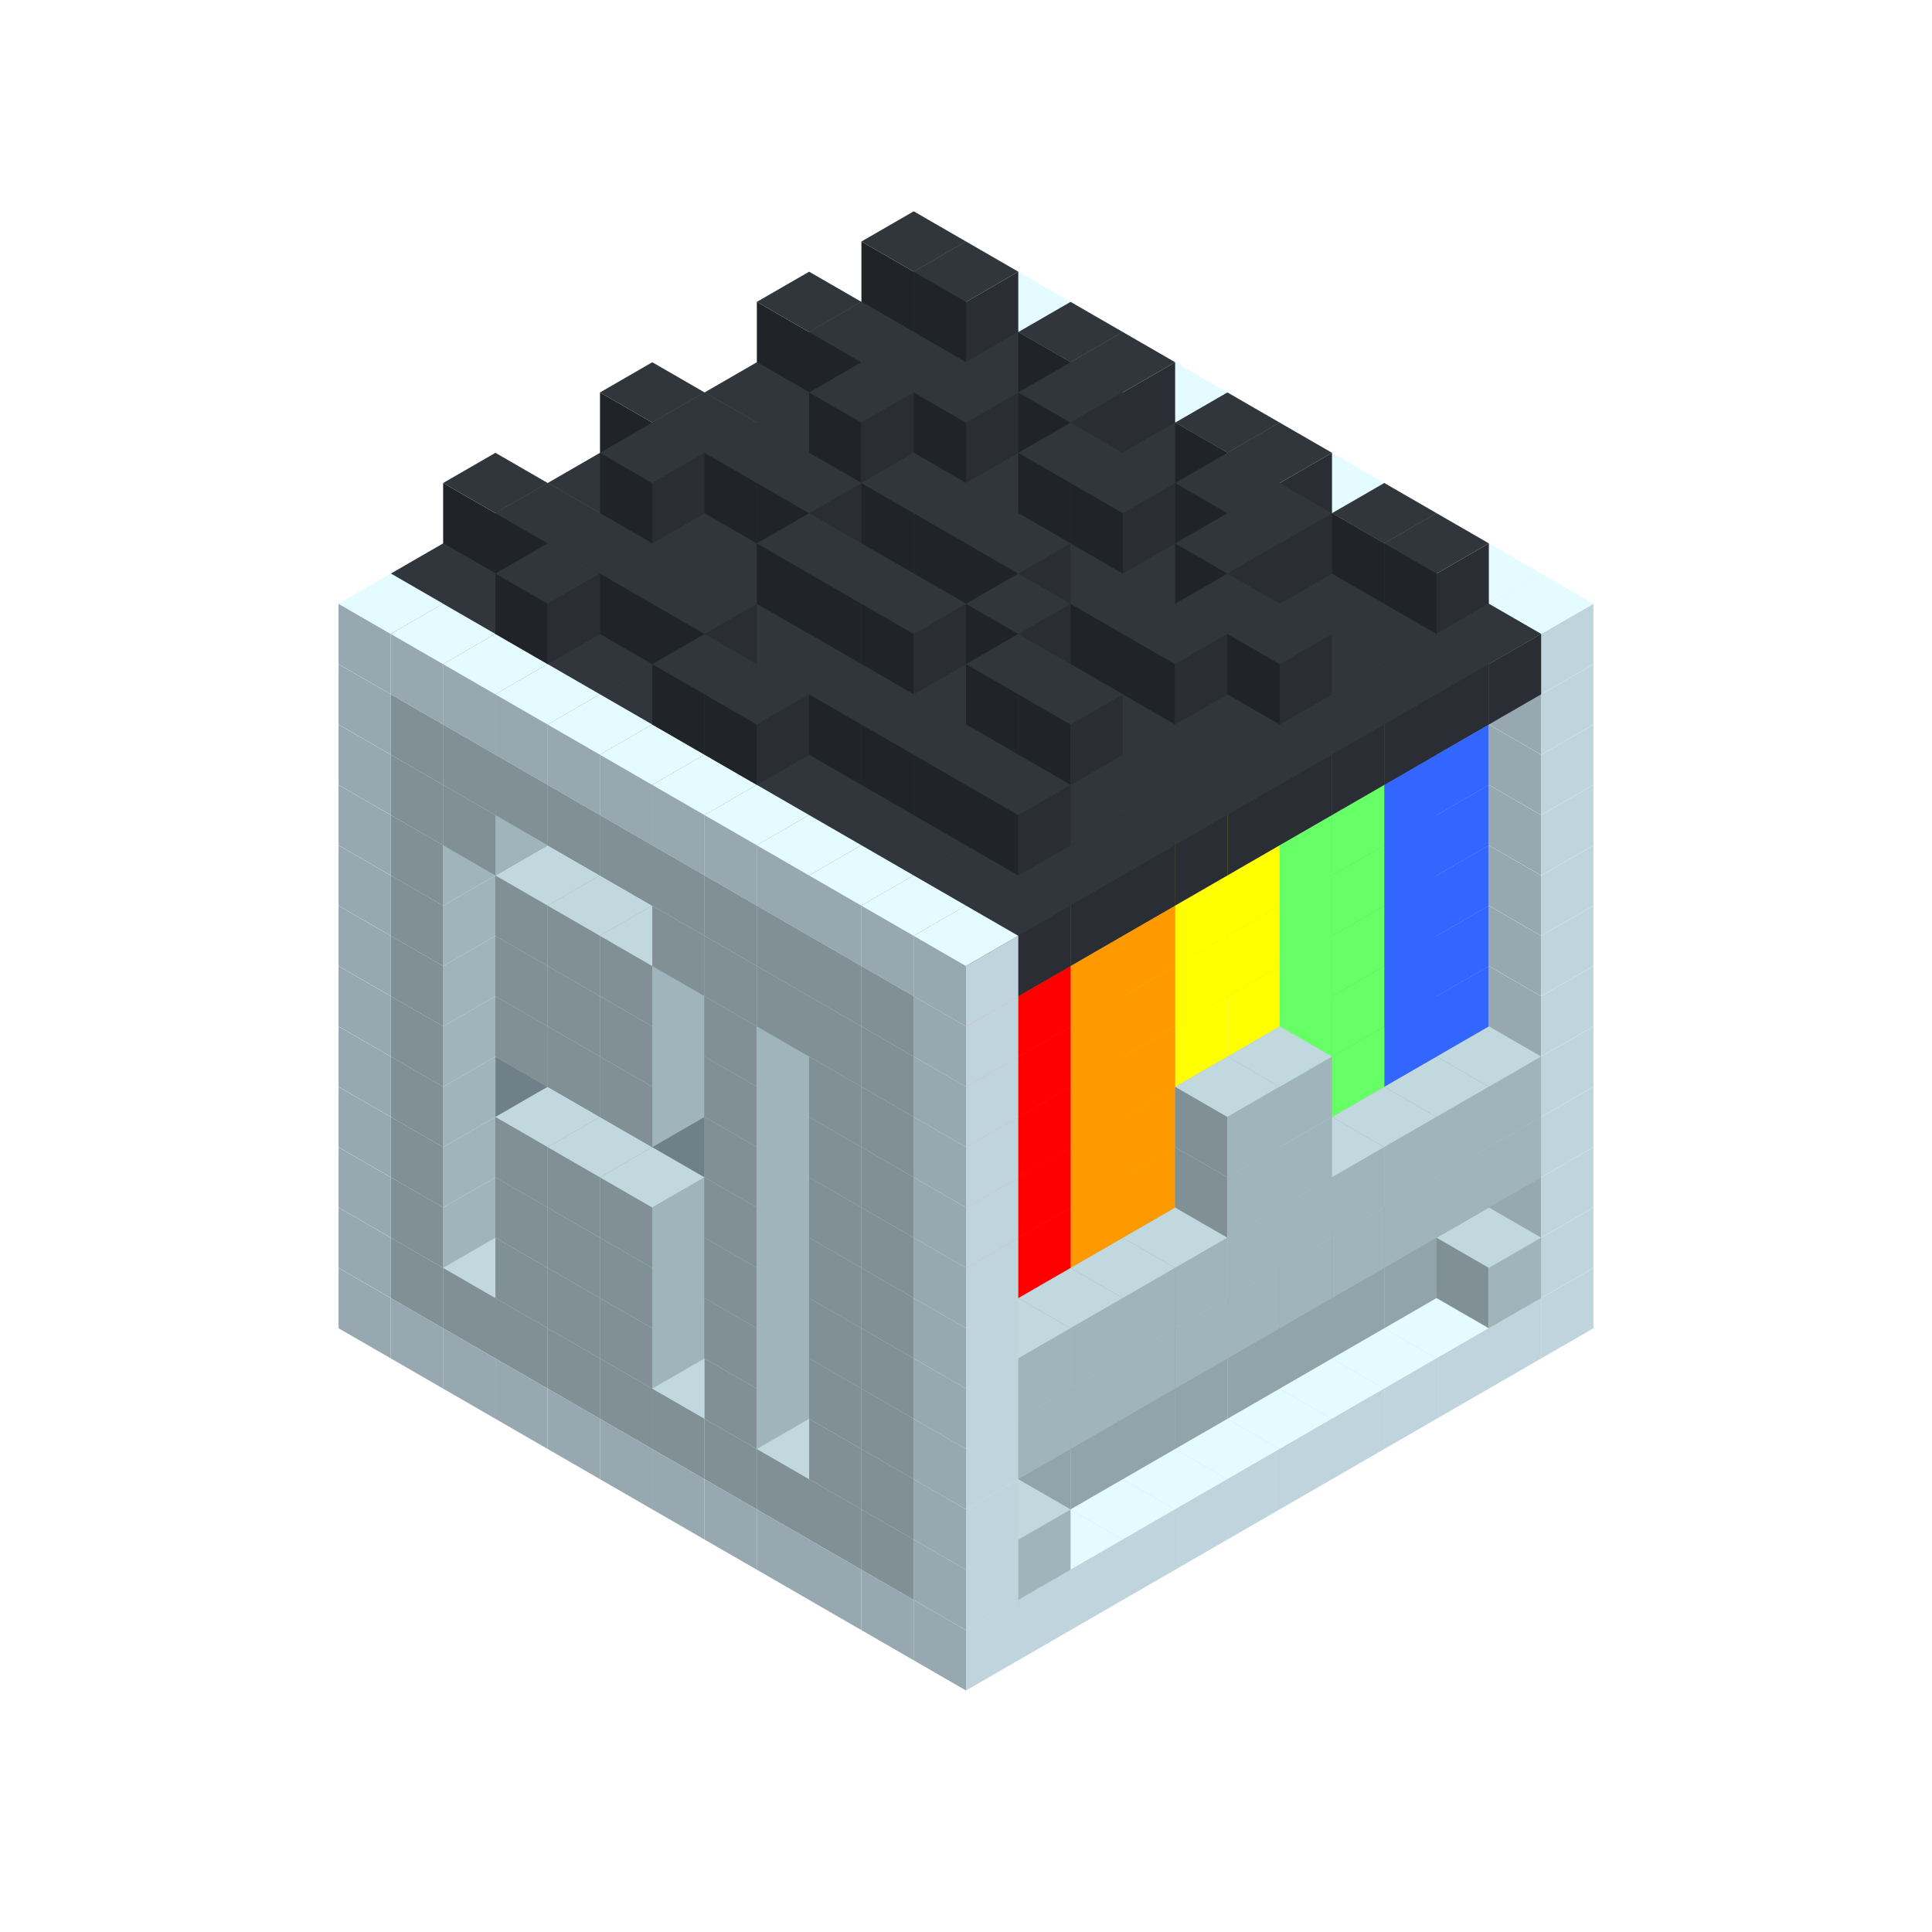 
<svg width='600' height='600' viewBox='4436371 5550000 3200000 3200000' xmlns='http://www.w3.org/2000/svg' xmlns:xlink='http://www.w3.org/1999/xlink'>
<use xlink:href='#v-0x00000108-4' transform='translate(983738,3600000)'/>
<use xlink:href='#v-0x00000108-4' transform='translate(1070341,3650000)'/>
<use xlink:href='#v-0x00000108-4' transform='translate(1156944,3700000)'/>
<use xlink:href='#v-0x00000108-4' transform='translate(1243547,3750000)'/>
<use xlink:href='#v-0x00000108-4' transform='translate(1330150,3800000)'/>
<use xlink:href='#v-0x00000108-4' transform='translate(1416753,3850000)'/>
<use xlink:href='#v-0x00000108-4' transform='translate(1503356,3900000)'/>
<use xlink:href='#v-0x00000108-4' transform='translate(1589959,3950000)'/>
<use xlink:href='#v-0x00000108-4' transform='translate(1676562,4000000)'/>
<use xlink:href='#v-0x00000108-4' transform='translate(1763165,4050000)'/>
<use xlink:href='#v-0x00000108-4' transform='translate(1849768,4100000)'/>
<use xlink:href='#v-0x00000108-4' transform='translate(2889004,3600000)'/>
<use xlink:href='#v-0x00000108-4' transform='translate(2802401,3650000)'/>
<use xlink:href='#v-0x00000108-4' transform='translate(2715798,3700000)'/>
<use xlink:href='#v-0x00000108-4' transform='translate(2629195,3750000)'/>
<use xlink:href='#v-0x00000108-4' transform='translate(2542592,3800000)'/>
<use xlink:href='#v-0x00000108-4' transform='translate(2455989,3850000)'/>
<use xlink:href='#v-0x00000108-4' transform='translate(2369386,3900000)'/>
<use xlink:href='#v-0x00000108-4' transform='translate(2282783,3950000)'/>
<use xlink:href='#v-0x00000108-4' transform='translate(2196180,4000000)'/>
<use xlink:href='#v-0x00000108-4' transform='translate(2109577,4050000)'/>
<use xlink:href='#v-0x00000108-4' transform='translate(2022974,4100000)'/>
<use xlink:href='#v-0x00000108-4' transform='translate(1936371,4150000)'/>
<use xlink:href='#v-0x00000108-4' transform='translate(983738,3500000)'/>
<use xlink:href='#v-0x00000108-1' transform='translate(1070341,3550000)'/>
<use xlink:href='#v-0x00000108-1' transform='translate(1156944,3600000)'/>
<use xlink:href='#v-0x00000108-1' transform='translate(1243547,3650000)'/>
<use xlink:href='#v-0x00000108-1' transform='translate(1330150,3700000)'/>
<use xlink:href='#v-0x00000108-1' transform='translate(1416753,3750000)'/>
<use xlink:href='#v-0x00000108-1' transform='translate(1503356,3800000)'/>
<use xlink:href='#v-0x00000108-1' transform='translate(1589959,3850000)'/>
<use xlink:href='#v-0x00000108-1' transform='translate(1676562,3900000)'/>
<use xlink:href='#v-0x00000108-1' transform='translate(1763165,3950000)'/>
<use xlink:href='#v-0x00000108-2' transform='translate(2715798,3500000)'/>
<use xlink:href='#v-0x00000108-2' transform='translate(2629195,3550000)'/>
<use xlink:href='#v-0x00000108-2' transform='translate(2542592,3600000)'/>
<use xlink:href='#v-0x00000108-2' transform='translate(2455989,3650000)'/>
<use xlink:href='#v-0x00000108-2' transform='translate(2369386,3700000)'/>
<use xlink:href='#v-0x00000108-2' transform='translate(2282783,3750000)'/>
<use xlink:href='#v-0x00000108-2' transform='translate(2196180,3800000)'/>
<use xlink:href='#v-0x00000108-2' transform='translate(2109577,3850000)'/>
<use xlink:href='#v-0x00000108-2' transform='translate(2022974,3900000)'/>
<use xlink:href='#v-0x00000108-2' transform='translate(1936371,3950000)'/>
<use xlink:href='#v-0x00000108-1' transform='translate(1849768,4000000)'/>
<use xlink:href='#v-0x00000108-4' transform='translate(2889004,3500000)'/>
<use xlink:href='#v-0x00000108-1' transform='translate(2802401,3550000)'/>
<use xlink:href='#v-0x00000108-1' transform='translate(2022974,4000000)'/>
<use xlink:href='#v-0x00000108-4' transform='translate(1936371,4050000)'/>
<use xlink:href='#v-0x00000108-4' transform='translate(983738,3400000)'/>
<use xlink:href='#v-0x00000108-1' transform='translate(1070341,3450000)'/>
<use xlink:href='#v-0x00000108-2' transform='translate(1243547,3450000)'/>
<use xlink:href='#v-0x00000108-2' transform='translate(1330150,3500000)'/>
<use xlink:href='#v-0x00000108-1' transform='translate(1243547,3550000)'/>
<use xlink:href='#v-0x00000108-2' transform='translate(1416753,3550000)'/>
<use xlink:href='#v-0x00000108-1' transform='translate(1330150,3600000)'/>
<use xlink:href='#v-0x00000108-2' transform='translate(1503356,3600000)'/>
<use xlink:href='#v-0x00000108-1' transform='translate(1416753,3650000)'/>
<use xlink:href='#v-0x00000108-2' transform='translate(1589959,3650000)'/>
<use xlink:href='#v-0x00000108-2' transform='translate(1676562,3700000)'/>
<use xlink:href='#v-0x00000108-1' transform='translate(1589959,3750000)'/>
<use xlink:href='#v-0x00000108-2' transform='translate(1763165,3750000)'/>
<use xlink:href='#v-0x00000108-2' transform='translate(1849768,3800000)'/>
<use xlink:href='#v-0x00000108-1' transform='translate(1763165,3850000)'/>
<use xlink:href='#v-0x00000108-2' transform='translate(2715798,3400000)'/>
<use xlink:href='#v-0x00000108-2' transform='translate(2629195,3450000)'/>
<use xlink:href='#v-0x00000108-2' transform='translate(2542592,3500000)'/>
<use xlink:href='#v-0x00000108-2' transform='translate(2455989,3550000)'/>
<use xlink:href='#v-0x00000108-2' transform='translate(2369386,3600000)'/>
<use xlink:href='#v-0x00000108-2' transform='translate(2282783,3650000)'/>
<use xlink:href='#v-0x00000108-2' transform='translate(2196180,3700000)'/>
<use xlink:href='#v-0x00000108-2' transform='translate(2109577,3750000)'/>
<use xlink:href='#v-0x00000108-2' transform='translate(2022974,3800000)'/>
<use xlink:href='#v-0x00000108-2' transform='translate(1936371,3850000)'/>
<use xlink:href='#v-0x00000108-1' transform='translate(1849768,3900000)'/>
<use xlink:href='#v-0x00000108-4' transform='translate(2889004,3400000)'/>
<use xlink:href='#v-0x00000108-4' transform='translate(1936371,3950000)'/>
<use xlink:href='#v-0x00000108-4' transform='translate(983738,3300000)'/>
<use xlink:href='#v-0x00000108-1' transform='translate(1070341,3350000)'/>
<use xlink:href='#v-0x00000108-2' transform='translate(1243547,3350000)'/>
<use xlink:href='#v-0x00000108-2' transform='translate(1330150,3400000)'/>
<use xlink:href='#v-0x00000108-1' transform='translate(1243547,3450000)'/>
<use xlink:href='#v-0x00000108-2' transform='translate(1416753,3450000)'/>
<use xlink:href='#v-0x00000108-1' transform='translate(1330150,3500000)'/>
<use xlink:href='#v-0x00000108-2' transform='translate(1503356,3500000)'/>
<use xlink:href='#v-0x00000108-1' transform='translate(1416753,3550000)'/>
<use xlink:href='#v-0x00000108-2' transform='translate(1589959,3550000)'/>
<use xlink:href='#v-0x00000108-2' transform='translate(1676562,3600000)'/>
<use xlink:href='#v-0x00000108-1' transform='translate(1589959,3650000)'/>
<use xlink:href='#v-0x00000108-2' transform='translate(1763165,3650000)'/>
<use xlink:href='#v-0x00000108-2' transform='translate(1849768,3700000)'/>
<use xlink:href='#v-0x00000108-1' transform='translate(1763165,3750000)'/>
<use xlink:href='#v-0x00000108-2' transform='translate(2715798,3300000)'/>
<use xlink:href='#v-0x00000108-2' transform='translate(2629195,3350000)'/>
<use xlink:href='#v-0x00000108-2' transform='translate(2542592,3400000)'/>
<use xlink:href='#v-0x00000108-2' transform='translate(2455989,3450000)'/>
<use xlink:href='#v-0x00000108-2' transform='translate(2369386,3500000)'/>
<use xlink:href='#v-0x00000108-2' transform='translate(2282783,3550000)'/>
<use xlink:href='#v-0x00000108-2' transform='translate(2196180,3600000)'/>
<use xlink:href='#v-0x00000108-2' transform='translate(2109577,3650000)'/>
<use xlink:href='#v-0x00000108-2' transform='translate(2022974,3700000)'/>
<use xlink:href='#v-0x00000108-2' transform='translate(1936371,3750000)'/>
<use xlink:href='#v-0x00000108-1' transform='translate(1849768,3800000)'/>
<use xlink:href='#v-0x00000108-4' transform='translate(2889004,3300000)'/>
<use xlink:href='#v-0x00000108-1' transform='translate(2802401,3350000)'/>
<use xlink:href='#v-0x00000108-1' transform='translate(2715798,3400000)'/>
<use xlink:href='#v-0x00000108-1' transform='translate(2629195,3450000)'/>
<use xlink:href='#v-0x00000108-1' transform='translate(2542592,3500000)'/>
<use xlink:href='#v-0x00000108-1' transform='translate(2455989,3550000)'/>
<use xlink:href='#v-0x00000108-1' transform='translate(2369386,3600000)'/>
<use xlink:href='#v-0x00000108-1' transform='translate(2282783,3650000)'/>
<use xlink:href='#v-0x00000108-1' transform='translate(2196180,3700000)'/>
<use xlink:href='#v-0x00000108-1' transform='translate(2109577,3750000)'/>
<use xlink:href='#v-0x00000108-1' transform='translate(2022974,3800000)'/>
<use xlink:href='#v-0x00000108-4' transform='translate(1936371,3850000)'/>
<use xlink:href='#v-0x00000108-4' transform='translate(983738,3200000)'/>
<use xlink:href='#v-0x00000108-1' transform='translate(1070341,3250000)'/>
<use xlink:href='#v-0x00000108-2' transform='translate(1243547,3250000)'/>
<use xlink:href='#v-0x00000108-2' transform='translate(1330150,3300000)'/>
<use xlink:href='#v-0x00000108-1' transform='translate(1243547,3350000)'/>
<use xlink:href='#v-0x00000108-2' transform='translate(1416753,3350000)'/>
<use xlink:href='#v-0x00000108-1' transform='translate(1330150,3400000)'/>
<use xlink:href='#v-0x00000108-2' transform='translate(1503356,3400000)'/>
<use xlink:href='#v-0x00000108-1' transform='translate(1416753,3450000)'/>
<use xlink:href='#v-0x00000108-2' transform='translate(1589959,3450000)'/>
<use xlink:href='#v-0x00000108-2' transform='translate(1676562,3500000)'/>
<use xlink:href='#v-0x00000108-1' transform='translate(1589959,3550000)'/>
<use xlink:href='#v-0x00000108-2' transform='translate(1763165,3550000)'/>
<use xlink:href='#v-0x00000108-2' transform='translate(1849768,3600000)'/>
<use xlink:href='#v-0x00000108-1' transform='translate(1763165,3650000)'/>
<use xlink:href='#v-0x00000108-2' transform='translate(2715798,3200000)'/>
<use xlink:href='#v-0x00000108-2' transform='translate(2629195,3250000)'/>
<use xlink:href='#v-0x00000108-2' transform='translate(2542592,3300000)'/>
<use xlink:href='#v-0x00000108-2' transform='translate(2455989,3350000)'/>
<use xlink:href='#v-0x00000108-2' transform='translate(2369386,3400000)'/>
<use xlink:href='#v-0x00000108-2' transform='translate(2282783,3450000)'/>
<use xlink:href='#v-0x00000108-2' transform='translate(2196180,3500000)'/>
<use xlink:href='#v-0x00000108-2' transform='translate(2109577,3550000)'/>
<use xlink:href='#v-0x00000108-2' transform='translate(2022974,3600000)'/>
<use xlink:href='#v-0x00000108-2' transform='translate(1936371,3650000)'/>
<use xlink:href='#v-0x00000108-1' transform='translate(1849768,3700000)'/>
<use xlink:href='#v-0x00000108-4' transform='translate(2889004,3200000)'/>
<use xlink:href='#v-0x00000108-1' transform='translate(2802401,3250000)'/>
<use xlink:href='#v-0x00000108-1' transform='translate(2715798,3300000)'/>
<use xlink:href='#v-0x00000108-1' transform='translate(2629195,3350000)'/>
<use xlink:href='#v-0x00000108-1' transform='translate(2542592,3400000)'/>
<use xlink:href='#v-0x00000108-1' transform='translate(2455989,3450000)'/>
<use xlink:href='#v-0x00000108-1' transform='translate(2369386,3500000)'/>
<use xlink:href='#v-0x00000108-1' transform='translate(2282783,3550000)'/>
<use xlink:href='#v-0x00000108-1' transform='translate(2196180,3600000)'/>
<use xlink:href='#v-0x00000108-1' transform='translate(2109577,3650000)'/>
<use xlink:href='#v-0x00000108-1' transform='translate(2022974,3700000)'/>
<use xlink:href='#v-0x00000108-4' transform='translate(1936371,3750000)'/>
<use xlink:href='#v-0x00000108-4' transform='translate(983738,3100000)'/>
<use xlink:href='#v-0x00000108-1' transform='translate(1070341,3150000)'/>
<use xlink:href='#v-0x00000108-2' transform='translate(1243547,3150000)'/>
<use xlink:href='#v-0x00000108-2' transform='translate(1330150,3200000)'/>
<use xlink:href='#v-0x00000108-2' transform='translate(1416753,3250000)'/>
<use xlink:href='#v-0x00000108-2' transform='translate(1503356,3300000)'/>
<use xlink:href='#v-0x00000108-2' transform='translate(1589959,3350000)'/>
<use xlink:href='#v-0x00000108-2' transform='translate(1676562,3400000)'/>
<use xlink:href='#v-0x00000108-1' transform='translate(1589959,3450000)'/>
<use xlink:href='#v-0x00000108-2' transform='translate(1763165,3450000)'/>
<use xlink:href='#v-0x00000108-2' transform='translate(1849768,3500000)'/>
<use xlink:href='#v-0x00000108-1' transform='translate(1763165,3550000)'/>
<use xlink:href='#v-0x00000108-9' transform='translate(2715798,3100000)'/>
<use xlink:href='#v-0x00000108-9' transform='translate(2629195,3150000)'/>
<use xlink:href='#v-0x00000108-8' transform='translate(2542592,3200000)'/>
<use xlink:href='#v-0x00000108-8' transform='translate(2455989,3250000)'/>
<use xlink:href='#v-0x00000108-1' transform='translate(2369386,3300000)'/>
<use xlink:href='#v-0x00000108-1' transform='translate(2282783,3350000)'/>
<use xlink:href='#v-0x00000108-6' transform='translate(2196180,3400000)'/>
<use xlink:href='#v-0x00000108-6' transform='translate(2109577,3450000)'/>
<use xlink:href='#v-0x00000108-5' transform='translate(2022974,3500000)'/>
<use xlink:href='#v-0x00000108-5' transform='translate(1936371,3550000)'/>
<use xlink:href='#v-0x00000108-1' transform='translate(1849768,3600000)'/>
<use xlink:href='#v-0x00000108-4' transform='translate(2889004,3100000)'/>
<use xlink:href='#v-0x00000108-1' transform='translate(2455989,3350000)'/>
<use xlink:href='#v-0x00000108-1' transform='translate(2369386,3400000)'/>
<use xlink:href='#v-0x00000108-4' transform='translate(1936371,3650000)'/>
<use xlink:href='#v-0x00000108-4' transform='translate(983738,3000000)'/>
<use xlink:href='#v-0x00000108-1' transform='translate(1070341,3050000)'/>
<use xlink:href='#v-0x00000108-2' transform='translate(1243547,3050000)'/>
<use xlink:href='#v-0x00000108-2' transform='translate(1330150,3100000)'/>
<use xlink:href='#v-0x00000108-1' transform='translate(1243547,3150000)'/>
<use xlink:href='#v-0x00000108-2' transform='translate(1416753,3150000)'/>
<use xlink:href='#v-0x00000108-1' transform='translate(1330150,3200000)'/>
<use xlink:href='#v-0x00000108-2' transform='translate(1503356,3200000)'/>
<use xlink:href='#v-0x00000108-1' transform='translate(1416753,3250000)'/>
<use xlink:href='#v-0x00000108-2' transform='translate(1589959,3250000)'/>
<use xlink:href='#v-0x00000108-2' transform='translate(1676562,3300000)'/>
<use xlink:href='#v-0x00000108-1' transform='translate(1589959,3350000)'/>
<use xlink:href='#v-0x00000108-2' transform='translate(1763165,3350000)'/>
<use xlink:href='#v-0x00000108-2' transform='translate(1849768,3400000)'/>
<use xlink:href='#v-0x00000108-1' transform='translate(1763165,3450000)'/>
<use xlink:href='#v-0x00000108-9' transform='translate(2715798,3000000)'/>
<use xlink:href='#v-0x00000108-9' transform='translate(2629195,3050000)'/>
<use xlink:href='#v-0x00000108-8' transform='translate(2542592,3100000)'/>
<use xlink:href='#v-0x00000108-8' transform='translate(2455989,3150000)'/>
<use xlink:href='#v-0x00000108-1' transform='translate(2369386,3200000)'/>
<use xlink:href='#v-0x00000108-1' transform='translate(2282783,3250000)'/>
<use xlink:href='#v-0x00000108-6' transform='translate(2196180,3300000)'/>
<use xlink:href='#v-0x00000108-6' transform='translate(2109577,3350000)'/>
<use xlink:href='#v-0x00000108-5' transform='translate(2022974,3400000)'/>
<use xlink:href='#v-0x00000108-5' transform='translate(1936371,3450000)'/>
<use xlink:href='#v-0x00000108-1' transform='translate(1849768,3500000)'/>
<use xlink:href='#v-0x00000108-4' transform='translate(2889004,3000000)'/>
<use xlink:href='#v-0x00000108-1' transform='translate(2455989,3250000)'/>
<use xlink:href='#v-0x00000108-1' transform='translate(2369386,3300000)'/>
<use xlink:href='#v-0x00000108-4' transform='translate(1936371,3550000)'/>
<use xlink:href='#v-0x00000108-4' transform='translate(983738,2900000)'/>
<use xlink:href='#v-0x00000108-1' transform='translate(1070341,2950000)'/>
<use xlink:href='#v-0x00000108-2' transform='translate(1243547,2950000)'/>
<use xlink:href='#v-0x00000108-2' transform='translate(1330150,3000000)'/>
<use xlink:href='#v-0x00000108-1' transform='translate(1243547,3050000)'/>
<use xlink:href='#v-0x00000108-2' transform='translate(1416753,3050000)'/>
<use xlink:href='#v-0x00000108-1' transform='translate(1330150,3100000)'/>
<use xlink:href='#v-0x00000108-2' transform='translate(1503356,3100000)'/>
<use xlink:href='#v-0x00000108-1' transform='translate(1416753,3150000)'/>
<use xlink:href='#v-0x00000108-2' transform='translate(1589959,3150000)'/>
<use xlink:href='#v-0x00000108-2' transform='translate(1676562,3200000)'/>
<use xlink:href='#v-0x00000108-1' transform='translate(1589959,3250000)'/>
<use xlink:href='#v-0x00000108-2' transform='translate(1763165,3250000)'/>
<use xlink:href='#v-0x00000108-2' transform='translate(1849768,3300000)'/>
<use xlink:href='#v-0x00000108-1' transform='translate(1763165,3350000)'/>
<use xlink:href='#v-0x00000108-9' transform='translate(2715798,2900000)'/>
<use xlink:href='#v-0x00000108-9' transform='translate(2629195,2950000)'/>
<use xlink:href='#v-0x00000108-8' transform='translate(2542592,3000000)'/>
<use xlink:href='#v-0x00000108-8' transform='translate(2455989,3050000)'/>
<use xlink:href='#v-0x00000108-7' transform='translate(2369386,3100000)'/>
<use xlink:href='#v-0x00000108-7' transform='translate(2282783,3150000)'/>
<use xlink:href='#v-0x00000108-6' transform='translate(2196180,3200000)'/>
<use xlink:href='#v-0x00000108-6' transform='translate(2109577,3250000)'/>
<use xlink:href='#v-0x00000108-5' transform='translate(2022974,3300000)'/>
<use xlink:href='#v-0x00000108-5' transform='translate(1936371,3350000)'/>
<use xlink:href='#v-0x00000108-1' transform='translate(1849768,3400000)'/>
<use xlink:href='#v-0x00000108-4' transform='translate(2889004,2900000)'/>
<use xlink:href='#v-0x00000108-4' transform='translate(1936371,3450000)'/>
<use xlink:href='#v-0x00000108-4' transform='translate(983738,2800000)'/>
<use xlink:href='#v-0x00000108-1' transform='translate(1070341,2850000)'/>
<use xlink:href='#v-0x00000108-2' transform='translate(1243547,2850000)'/>
<use xlink:href='#v-0x00000108-2' transform='translate(1330150,2900000)'/>
<use xlink:href='#v-0x00000108-1' transform='translate(1243547,2950000)'/>
<use xlink:href='#v-0x00000108-2' transform='translate(1416753,2950000)'/>
<use xlink:href='#v-0x00000108-1' transform='translate(1330150,3000000)'/>
<use xlink:href='#v-0x00000108-2' transform='translate(1503356,3000000)'/>
<use xlink:href='#v-0x00000108-1' transform='translate(1416753,3050000)'/>
<use xlink:href='#v-0x00000108-2' transform='translate(1589959,3050000)'/>
<use xlink:href='#v-0x00000108-2' transform='translate(1676562,3100000)'/>
<use xlink:href='#v-0x00000108-1' transform='translate(1589959,3150000)'/>
<use xlink:href='#v-0x00000108-2' transform='translate(1763165,3150000)'/>
<use xlink:href='#v-0x00000108-2' transform='translate(1849768,3200000)'/>
<use xlink:href='#v-0x00000108-1' transform='translate(1763165,3250000)'/>
<use xlink:href='#v-0x00000108-9' transform='translate(2715798,2800000)'/>
<use xlink:href='#v-0x00000108-9' transform='translate(2629195,2850000)'/>
<use xlink:href='#v-0x00000108-8' transform='translate(2542592,2900000)'/>
<use xlink:href='#v-0x00000108-8' transform='translate(2455989,2950000)'/>
<use xlink:href='#v-0x00000108-7' transform='translate(2369386,3000000)'/>
<use xlink:href='#v-0x00000108-7' transform='translate(2282783,3050000)'/>
<use xlink:href='#v-0x00000108-6' transform='translate(2196180,3100000)'/>
<use xlink:href='#v-0x00000108-6' transform='translate(2109577,3150000)'/>
<use xlink:href='#v-0x00000108-5' transform='translate(2022974,3200000)'/>
<use xlink:href='#v-0x00000108-5' transform='translate(1936371,3250000)'/>
<use xlink:href='#v-0x00000108-1' transform='translate(1849768,3300000)'/>
<use xlink:href='#v-0x00000108-4' transform='translate(2889004,2800000)'/>
<use xlink:href='#v-0x00000108-4' transform='translate(1936371,3350000)'/>
<use xlink:href='#v-0x00000108-4' transform='translate(983738,2700000)'/>
<use xlink:href='#v-0x00000108-1' transform='translate(1070341,2750000)'/>
<use xlink:href='#v-0x00000108-2' transform='translate(1243547,2750000)'/>
<use xlink:href='#v-0x00000108-1' transform='translate(1156944,2800000)'/>
<use xlink:href='#v-0x00000108-2' transform='translate(1330150,2800000)'/>
<use xlink:href='#v-0x00000108-2' transform='translate(1416753,2850000)'/>
<use xlink:href='#v-0x00000108-2' transform='translate(1503356,2900000)'/>
<use xlink:href='#v-0x00000108-2' transform='translate(1589959,2950000)'/>
<use xlink:href='#v-0x00000108-1' transform='translate(1503356,3000000)'/>
<use xlink:href='#v-0x00000108-2' transform='translate(1676562,3000000)'/>
<use xlink:href='#v-0x00000108-1' transform='translate(1589959,3050000)'/>
<use xlink:href='#v-0x00000108-2' transform='translate(1763165,3050000)'/>
<use xlink:href='#v-0x00000108-1' transform='translate(1676562,3100000)'/>
<use xlink:href='#v-0x00000108-2' transform='translate(1849768,3100000)'/>
<use xlink:href='#v-0x00000108-1' transform='translate(1763165,3150000)'/>
<use xlink:href='#v-0x00000108-9' transform='translate(2715798,2700000)'/>
<use xlink:href='#v-0x00000108-9' transform='translate(2629195,2750000)'/>
<use xlink:href='#v-0x00000108-8' transform='translate(2542592,2800000)'/>
<use xlink:href='#v-0x00000108-8' transform='translate(2455989,2850000)'/>
<use xlink:href='#v-0x00000108-7' transform='translate(2369386,2900000)'/>
<use xlink:href='#v-0x00000108-7' transform='translate(2282783,2950000)'/>
<use xlink:href='#v-0x00000108-6' transform='translate(2196180,3000000)'/>
<use xlink:href='#v-0x00000108-6' transform='translate(2109577,3050000)'/>
<use xlink:href='#v-0x00000108-5' transform='translate(2022974,3100000)'/>
<use xlink:href='#v-0x00000108-5' transform='translate(1936371,3150000)'/>
<use xlink:href='#v-0x00000108-1' transform='translate(1849768,3200000)'/>
<use xlink:href='#v-0x00000108-4' transform='translate(2889004,2700000)'/>
<use xlink:href='#v-0x00000108-4' transform='translate(1936371,3250000)'/>
<use xlink:href='#v-0x00000108-4' transform='translate(983738,2600000)'/>
<use xlink:href='#v-0x00000108-1' transform='translate(1070341,2650000)'/>
<use xlink:href='#v-0x00000108-1' transform='translate(1156944,2700000)'/>
<use xlink:href='#v-0x00000108-1' transform='translate(1243547,2750000)'/>
<use xlink:href='#v-0x00000108-1' transform='translate(1330150,2800000)'/>
<use xlink:href='#v-0x00000108-1' transform='translate(1416753,2850000)'/>
<use xlink:href='#v-0x00000108-1' transform='translate(1503356,2900000)'/>
<use xlink:href='#v-0x00000108-1' transform='translate(1589959,2950000)'/>
<use xlink:href='#v-0x00000108-1' transform='translate(1676562,3000000)'/>
<use xlink:href='#v-0x00000108-1' transform='translate(1763165,3050000)'/>
<use xlink:href='#v-0x00000108-9' transform='translate(2715798,2600000)'/>
<use xlink:href='#v-0x00000108-9' transform='translate(2629195,2650000)'/>
<use xlink:href='#v-0x00000108-8' transform='translate(2542592,2700000)'/>
<use xlink:href='#v-0x00000108-8' transform='translate(2455989,2750000)'/>
<use xlink:href='#v-0x00000108-7' transform='translate(2369386,2800000)'/>
<use xlink:href='#v-0x00000108-7' transform='translate(2282783,2850000)'/>
<use xlink:href='#v-0x00000108-6' transform='translate(2196180,2900000)'/>
<use xlink:href='#v-0x00000108-6' transform='translate(2109577,2950000)'/>
<use xlink:href='#v-0x00000108-5' transform='translate(2022974,3000000)'/>
<use xlink:href='#v-0x00000108-5' transform='translate(1936371,3050000)'/>
<use xlink:href='#v-0x00000108-1' transform='translate(1849768,3100000)'/>
<use xlink:href='#v-0x00000108-4' transform='translate(2889004,2600000)'/>
<use xlink:href='#v-0x00000108-4' transform='translate(1936371,3150000)'/>
<use xlink:href='#v-0x00000108-4' transform='translate(1936371,1950000)'/>
<use xlink:href='#v-0x00000108-10' transform='translate(1849768,2000000)'/>
<use xlink:href='#v-0x00000108-10' transform='translate(1763165,2050000)'/>
<use xlink:href='#v-0x00000108-10' transform='translate(1676562,2100000)'/>
<use xlink:href='#v-0x00000108-10' transform='translate(1589959,2150000)'/>
<use xlink:href='#v-0x00000108-10' transform='translate(1503356,2200000)'/>
<use xlink:href='#v-0x00000108-10' transform='translate(1416753,2250000)'/>
<use xlink:href='#v-0x00000108-10' transform='translate(1330150,2300000)'/>
<use xlink:href='#v-0x00000108-10' transform='translate(1243547,2350000)'/>
<use xlink:href='#v-0x00000108-10' transform='translate(1156944,2400000)'/>
<use xlink:href='#v-0x00000108-10' transform='translate(1070341,2450000)'/>
<use xlink:href='#v-0x00000108-4' transform='translate(983738,2500000)'/>
<use xlink:href='#v-0x00000108-4' transform='translate(2022974,2000000)'/>
<use xlink:href='#v-0x00000108-10' transform='translate(1936371,2050000)'/>
<use xlink:href='#v-0x00000108-10' transform='translate(1849768,2100000)'/>
<use xlink:href='#v-0x00000108-10' transform='translate(1763165,2150000)'/>
<use xlink:href='#v-0x00000108-10' transform='translate(1676562,2200000)'/>
<use xlink:href='#v-0x00000108-10' transform='translate(1589959,2250000)'/>
<use xlink:href='#v-0x00000108-10' transform='translate(1503356,2300000)'/>
<use xlink:href='#v-0x00000108-10' transform='translate(1416753,2350000)'/>
<use xlink:href='#v-0x00000108-10' transform='translate(1330150,2400000)'/>
<use xlink:href='#v-0x00000108-10' transform='translate(1243547,2450000)'/>
<use xlink:href='#v-0x00000108-10' transform='translate(1156944,2500000)'/>
<use xlink:href='#v-0x00000108-4' transform='translate(1070341,2550000)'/>
<use xlink:href='#v-0x00000108-4' transform='translate(2109577,2050000)'/>
<use xlink:href='#v-0x00000108-10' transform='translate(2022974,2100000)'/>
<use xlink:href='#v-0x00000108-10' transform='translate(1936371,2150000)'/>
<use xlink:href='#v-0x00000108-10' transform='translate(1849768,2200000)'/>
<use xlink:href='#v-0x00000108-10' transform='translate(1763165,2250000)'/>
<use xlink:href='#v-0x00000108-10' transform='translate(1676562,2300000)'/>
<use xlink:href='#v-0x00000108-10' transform='translate(1589959,2350000)'/>
<use xlink:href='#v-0x00000108-10' transform='translate(1503356,2400000)'/>
<use xlink:href='#v-0x00000108-10' transform='translate(1416753,2450000)'/>
<use xlink:href='#v-0x00000108-10' transform='translate(1330150,2500000)'/>
<use xlink:href='#v-0x00000108-10' transform='translate(1243547,2550000)'/>
<use xlink:href='#v-0x00000108-4' transform='translate(1156944,2600000)'/>
<use xlink:href='#v-0x00000108-4' transform='translate(2196180,2100000)'/>
<use xlink:href='#v-0x00000108-10' transform='translate(2109577,2150000)'/>
<use xlink:href='#v-0x00000108-10' transform='translate(2022974,2200000)'/>
<use xlink:href='#v-0x00000108-10' transform='translate(1936371,2250000)'/>
<use xlink:href='#v-0x00000108-10' transform='translate(1849768,2300000)'/>
<use xlink:href='#v-0x00000108-10' transform='translate(1763165,2350000)'/>
<use xlink:href='#v-0x00000108-10' transform='translate(1676562,2400000)'/>
<use xlink:href='#v-0x00000108-10' transform='translate(1589959,2450000)'/>
<use xlink:href='#v-0x00000108-10' transform='translate(1503356,2500000)'/>
<use xlink:href='#v-0x00000108-10' transform='translate(1416753,2550000)'/>
<use xlink:href='#v-0x00000108-10' transform='translate(1330150,2600000)'/>
<use xlink:href='#v-0x00000108-4' transform='translate(1243547,2650000)'/>
<use xlink:href='#v-0x00000108-4' transform='translate(2282783,2150000)'/>
<use xlink:href='#v-0x00000108-10' transform='translate(2196180,2200000)'/>
<use xlink:href='#v-0x00000108-10' transform='translate(2109577,2250000)'/>
<use xlink:href='#v-0x00000108-10' transform='translate(2022974,2300000)'/>
<use xlink:href='#v-0x00000108-10' transform='translate(1936371,2350000)'/>
<use xlink:href='#v-0x00000108-10' transform='translate(1849768,2400000)'/>
<use xlink:href='#v-0x00000108-10' transform='translate(1763165,2450000)'/>
<use xlink:href='#v-0x00000108-10' transform='translate(1676562,2500000)'/>
<use xlink:href='#v-0x00000108-10' transform='translate(1589959,2550000)'/>
<use xlink:href='#v-0x00000108-10' transform='translate(1503356,2600000)'/>
<use xlink:href='#v-0x00000108-10' transform='translate(1416753,2650000)'/>
<use xlink:href='#v-0x00000108-4' transform='translate(1330150,2700000)'/>
<use xlink:href='#v-0x00000108-4' transform='translate(2369386,2200000)'/>
<use xlink:href='#v-0x00000108-10' transform='translate(2282783,2250000)'/>
<use xlink:href='#v-0x00000108-10' transform='translate(2196180,2300000)'/>
<use xlink:href='#v-0x00000108-10' transform='translate(2109577,2350000)'/>
<use xlink:href='#v-0x00000108-10' transform='translate(2022974,2400000)'/>
<use xlink:href='#v-0x00000108-10' transform='translate(1936371,2450000)'/>
<use xlink:href='#v-0x00000108-10' transform='translate(1849768,2500000)'/>
<use xlink:href='#v-0x00000108-10' transform='translate(1763165,2550000)'/>
<use xlink:href='#v-0x00000108-10' transform='translate(1676562,2600000)'/>
<use xlink:href='#v-0x00000108-10' transform='translate(1589959,2650000)'/>
<use xlink:href='#v-0x00000108-10' transform='translate(1503356,2700000)'/>
<use xlink:href='#v-0x00000108-4' transform='translate(1416753,2750000)'/>
<use xlink:href='#v-0x00000108-4' transform='translate(2455989,2250000)'/>
<use xlink:href='#v-0x00000108-10' transform='translate(2369386,2300000)'/>
<use xlink:href='#v-0x00000108-10' transform='translate(2282783,2350000)'/>
<use xlink:href='#v-0x00000108-10' transform='translate(2196180,2400000)'/>
<use xlink:href='#v-0x00000108-10' transform='translate(2109577,2450000)'/>
<use xlink:href='#v-0x00000108-10' transform='translate(2022974,2500000)'/>
<use xlink:href='#v-0x00000108-10' transform='translate(1936371,2550000)'/>
<use xlink:href='#v-0x00000108-10' transform='translate(1849768,2600000)'/>
<use xlink:href='#v-0x00000108-10' transform='translate(1763165,2650000)'/>
<use xlink:href='#v-0x00000108-10' transform='translate(1676562,2700000)'/>
<use xlink:href='#v-0x00000108-10' transform='translate(1589959,2750000)'/>
<use xlink:href='#v-0x00000108-4' transform='translate(1503356,2800000)'/>
<use xlink:href='#v-0x00000108-4' transform='translate(2542592,2300000)'/>
<use xlink:href='#v-0x00000108-10' transform='translate(2455989,2350000)'/>
<use xlink:href='#v-0x00000108-10' transform='translate(2369386,2400000)'/>
<use xlink:href='#v-0x00000108-10' transform='translate(2282783,2450000)'/>
<use xlink:href='#v-0x00000108-10' transform='translate(2196180,2500000)'/>
<use xlink:href='#v-0x00000108-10' transform='translate(2109577,2550000)'/>
<use xlink:href='#v-0x00000108-10' transform='translate(2022974,2600000)'/>
<use xlink:href='#v-0x00000108-10' transform='translate(1936371,2650000)'/>
<use xlink:href='#v-0x00000108-10' transform='translate(1849768,2700000)'/>
<use xlink:href='#v-0x00000108-10' transform='translate(1763165,2750000)'/>
<use xlink:href='#v-0x00000108-10' transform='translate(1676562,2800000)'/>
<use xlink:href='#v-0x00000108-4' transform='translate(1589959,2850000)'/>
<use xlink:href='#v-0x00000108-4' transform='translate(2629195,2350000)'/>
<use xlink:href='#v-0x00000108-10' transform='translate(2542592,2400000)'/>
<use xlink:href='#v-0x00000108-10' transform='translate(2455989,2450000)'/>
<use xlink:href='#v-0x00000108-10' transform='translate(2369386,2500000)'/>
<use xlink:href='#v-0x00000108-10' transform='translate(2282783,2550000)'/>
<use xlink:href='#v-0x00000108-10' transform='translate(2196180,2600000)'/>
<use xlink:href='#v-0x00000108-10' transform='translate(2109577,2650000)'/>
<use xlink:href='#v-0x00000108-10' transform='translate(2022974,2700000)'/>
<use xlink:href='#v-0x00000108-10' transform='translate(1936371,2750000)'/>
<use xlink:href='#v-0x00000108-10' transform='translate(1849768,2800000)'/>
<use xlink:href='#v-0x00000108-10' transform='translate(1763165,2850000)'/>
<use xlink:href='#v-0x00000108-4' transform='translate(1676562,2900000)'/>
<use xlink:href='#v-0x00000108-4' transform='translate(2715798,2400000)'/>
<use xlink:href='#v-0x00000108-10' transform='translate(2629195,2450000)'/>
<use xlink:href='#v-0x00000108-10' transform='translate(2542592,2500000)'/>
<use xlink:href='#v-0x00000108-10' transform='translate(2455989,2550000)'/>
<use xlink:href='#v-0x00000108-10' transform='translate(2369386,2600000)'/>
<use xlink:href='#v-0x00000108-10' transform='translate(2282783,2650000)'/>
<use xlink:href='#v-0x00000108-10' transform='translate(2196180,2700000)'/>
<use xlink:href='#v-0x00000108-10' transform='translate(2109577,2750000)'/>
<use xlink:href='#v-0x00000108-10' transform='translate(2022974,2800000)'/>
<use xlink:href='#v-0x00000108-10' transform='translate(1936371,2850000)'/>
<use xlink:href='#v-0x00000108-10' transform='translate(1849768,2900000)'/>
<use xlink:href='#v-0x00000108-4' transform='translate(1763165,2950000)'/>
<use xlink:href='#v-0x00000108-4' transform='translate(2802401,2450000)'/>
<use xlink:href='#v-0x00000108-10' transform='translate(2715798,2500000)'/>
<use xlink:href='#v-0x00000108-10' transform='translate(2629195,2550000)'/>
<use xlink:href='#v-0x00000108-10' transform='translate(2542592,2600000)'/>
<use xlink:href='#v-0x00000108-10' transform='translate(2455989,2650000)'/>
<use xlink:href='#v-0x00000108-10' transform='translate(2369386,2700000)'/>
<use xlink:href='#v-0x00000108-10' transform='translate(2282783,2750000)'/>
<use xlink:href='#v-0x00000108-10' transform='translate(2196180,2800000)'/>
<use xlink:href='#v-0x00000108-10' transform='translate(2109577,2850000)'/>
<use xlink:href='#v-0x00000108-10' transform='translate(2022974,2900000)'/>
<use xlink:href='#v-0x00000108-10' transform='translate(1936371,2950000)'/>
<use xlink:href='#v-0x00000108-4' transform='translate(1849768,3000000)'/>
<use xlink:href='#v-0x00000108-4' transform='translate(2889004,2500000)'/>
<use xlink:href='#v-0x00000108-10' transform='translate(2802401,2550000)'/>
<use xlink:href='#v-0x00000108-10' transform='translate(2715798,2600000)'/>
<use xlink:href='#v-0x00000108-10' transform='translate(2629195,2650000)'/>
<use xlink:href='#v-0x00000108-10' transform='translate(2542592,2700000)'/>
<use xlink:href='#v-0x00000108-10' transform='translate(2455989,2750000)'/>
<use xlink:href='#v-0x00000108-10' transform='translate(2369386,2800000)'/>
<use xlink:href='#v-0x00000108-10' transform='translate(2282783,2850000)'/>
<use xlink:href='#v-0x00000108-10' transform='translate(2196180,2900000)'/>
<use xlink:href='#v-0x00000108-10' transform='translate(2109577,2950000)'/>
<use xlink:href='#v-0x00000108-10' transform='translate(2022974,3000000)'/>
<use xlink:href='#v-0x00000108-4' transform='translate(1936371,3050000)'/>
<use xlink:href='#v-0x00000108-10' transform='translate(1849768,1900000)'/>
<use xlink:href='#v-0x00000108-10' transform='translate(1676562,2000000)'/>
<use xlink:href='#v-0x00000108-10' transform='translate(1416753,2150000)'/>
<use xlink:href='#v-0x00000108-10' transform='translate(1156944,2300000)'/>
<use xlink:href='#v-0x00000108-10' transform='translate(1936371,1950000)'/>
<use xlink:href='#v-0x00000108-10' transform='translate(1763165,2050000)'/>
<use xlink:href='#v-0x00000108-10' transform='translate(1503356,2200000)'/>
<use xlink:href='#v-0x00000108-10' transform='translate(1416753,2250000)'/>
<use xlink:href='#v-0x00000108-10' transform='translate(1243547,2350000)'/>
<use xlink:href='#v-0x00000108-10' transform='translate(1849768,2100000)'/>
<use xlink:href='#v-0x00000108-10' transform='translate(1763165,2150000)'/>
<use xlink:href='#v-0x00000108-10' transform='translate(1589959,2250000)'/>
<use xlink:href='#v-0x00000108-10' transform='translate(1330150,2400000)'/>
<use xlink:href='#v-0x00000108-10' transform='translate(1243547,2450000)'/>
<use xlink:href='#v-0x00000108-10' transform='translate(2109577,2050000)'/>
<use xlink:href='#v-0x00000108-10' transform='translate(1936371,2150000)'/>
<use xlink:href='#v-0x00000108-10' transform='translate(1676562,2300000)'/>
<use xlink:href='#v-0x00000108-10' transform='translate(1416753,2450000)'/>
<use xlink:href='#v-0x00000108-10' transform='translate(2196180,2100000)'/>
<use xlink:href='#v-0x00000108-10' transform='translate(2109577,2150000)'/>
<use xlink:href='#v-0x00000108-10' transform='translate(1849768,2300000)'/>
<use xlink:href='#v-0x00000108-10' transform='translate(1676562,2400000)'/>
<use xlink:href='#v-0x00000108-10' transform='translate(1503356,2500000)'/>
<use xlink:href='#v-0x00000108-10' transform='translate(2109577,2250000)'/>
<use xlink:href='#v-0x00000108-10' transform='translate(1936371,2350000)'/>
<use xlink:href='#v-0x00000108-10' transform='translate(1763165,2450000)'/>
<use xlink:href='#v-0x00000108-10' transform='translate(1503356,2600000)'/>
<use xlink:href='#v-0x00000108-10' transform='translate(2369386,2200000)'/>
<use xlink:href='#v-0x00000108-10' transform='translate(2196180,2300000)'/>
<use xlink:href='#v-0x00000108-10' transform='translate(2022974,2400000)'/>
<use xlink:href='#v-0x00000108-10' transform='translate(1849768,2500000)'/>
<use xlink:href='#v-0x00000108-10' transform='translate(1676562,2600000)'/>
<use xlink:href='#v-0x00000108-10' transform='translate(1589959,2650000)'/>
<use xlink:href='#v-0x00000108-10' transform='translate(2455989,2250000)'/>
<use xlink:href='#v-0x00000108-10' transform='translate(2369386,2300000)'/>
<use xlink:href='#v-0x00000108-10' transform='translate(2022974,2500000)'/>
<use xlink:href='#v-0x00000108-10' transform='translate(1763165,2650000)'/>
<use xlink:href='#v-0x00000108-10' transform='translate(2455989,2350000)'/>
<use xlink:href='#v-0x00000108-10' transform='translate(2369386,2400000)'/>
<use xlink:href='#v-0x00000108-10' transform='translate(2196180,2500000)'/>
<use xlink:href='#v-0x00000108-10' transform='translate(2022974,2600000)'/>
<use xlink:href='#v-0x00000108-10' transform='translate(1849768,2700000)'/>
<use xlink:href='#v-0x00000108-10' transform='translate(2629195,2350000)'/>
<use xlink:href='#v-0x00000108-10' transform='translate(2369386,2500000)'/>
<use xlink:href='#v-0x00000108-10' transform='translate(2282783,2550000)'/>
<use xlink:href='#v-0x00000108-10' transform='translate(2109577,2650000)'/>
<use xlink:href='#v-0x00000108-10' transform='translate(1936371,2750000)'/>
<use xlink:href='#v-0x00000108-10' transform='translate(2715798,2400000)'/>
<use xlink:href='#v-0x00000108-10' transform='translate(2455989,2550000)'/>
<use xlink:href='#v-0x00000108-10' transform='translate(2022974,2800000)'/>
<defs>
<g id='v-0x00000108-1'>
<polygon points='4100000,4100000 4100000,4200000 4013397,4150000 4013397,4050000' fill='#809094'/>
<polygon points='4100000,4100000 4100000,4200000 4186602,4150000 4186602,4050000' fill='#a0b4bb'/>
<polygon points='4100000,4100000 4013397,4050000 4100000,4000000 4186602,4050000' fill='#c0d8de'/>
</g>
<g id='v-0x00000108-2'>
<polygon points='4100000,4100000 4100000,4200000 4013397,4150000 4013397,4050000' fill='#708088'/>
<polygon points='4100000,4100000 4100000,4200000 4186602,4150000 4186602,4050000' fill='#90a4aa'/>
<polygon points='4100000,4100000 4013397,4050000 4100000,4000000 4186602,4050000' fill='#a8c0cc'/>
</g>
<g id='v-0x00000108-3'>
<polygon points='4100000,4100000 4100000,4200000 4013397,4150000 4013397,4050000' fill='#0098cc'/>
<polygon points='4100000,4100000 4100000,4200000 4186602,4150000 4186602,4050000' fill='#00c0ff'/>
<polygon points='4100000,4100000 4013397,4050000 4100000,4000000 4186602,4050000' fill='#00e4ff'/>
</g>
<g id='v-0x00000108-4'>
<polygon points='4100000,4100000 4100000,4200000 4013397,4150000 4013397,4050000' fill='#98a8b0'/>
<polygon points='4100000,4100000 4100000,4200000 4186602,4150000 4186602,4050000' fill='#c0d4dd'/>
<polygon points='4100000,4100000 4013397,4050000 4100000,4000000 4186602,4050000' fill='#e4fcff'/>
</g>
<g id='v-0x00000108-5'>
<polygon points='4100000,4100000 4100000,4200000 4013397,4150000 4013397,4050000' fill='#cc0000'/>
<polygon points='4100000,4100000 4100000,4200000 4186602,4150000 4186602,4050000' fill='#ff0000'/>
<polygon points='4100000,4100000 4013397,4050000 4100000,4000000 4186602,4050000' fill='#ff0000'/>
</g>
<g id='v-0x00000108-6'>
<polygon points='4100000,4100000 4100000,4200000 4013397,4150000 4013397,4050000' fill='#cc7800'/>
<polygon points='4100000,4100000 4100000,4200000 4186602,4150000 4186602,4050000' fill='#ff9900'/>
<polygon points='4100000,4100000 4013397,4050000 4100000,4000000 4186602,4050000' fill='#ffb400'/>
</g>
<g id='v-0x00000108-7'>
<polygon points='4100000,4100000 4100000,4200000 4013397,4150000 4013397,4050000' fill='#cccc00'/>
<polygon points='4100000,4100000 4100000,4200000 4186602,4150000 4186602,4050000' fill='#ffff00'/>
<polygon points='4100000,4100000 4013397,4050000 4100000,4000000 4186602,4050000' fill='#ffff00'/>
</g>
<g id='v-0x00000108-8'>
<polygon points='4100000,4100000 4100000,4200000 4013397,4150000 4013397,4050000' fill='#50cc50'/>
<polygon points='4100000,4100000 4100000,4200000 4186602,4150000 4186602,4050000' fill='#66ff66'/>
<polygon points='4100000,4100000 4013397,4050000 4100000,4000000 4186602,4050000' fill='#78ff78'/>
</g>
<g id='v-0x00000108-9'>
<polygon points='4100000,4100000 4100000,4200000 4013397,4150000 4013397,4050000' fill='#2850cc'/>
<polygon points='4100000,4100000 4100000,4200000 4186602,4150000 4186602,4050000' fill='#3366ff'/>
<polygon points='4100000,4100000 4013397,4050000 4100000,4000000 4186602,4050000' fill='#3c78ff'/>
</g>
<g id='v-0x00000108-10'>
<polygon points='4100000,4100000 4100000,4200000 4013397,4150000 4013397,4050000' fill='#202428'/>
<polygon points='4100000,4100000 4100000,4200000 4186602,4150000 4186602,4050000' fill='#2a2d33'/>
<polygon points='4100000,4100000 4013397,4050000 4100000,4000000 4186602,4050000' fill='#30363c'/>
</g>
</defs>
</svg>

